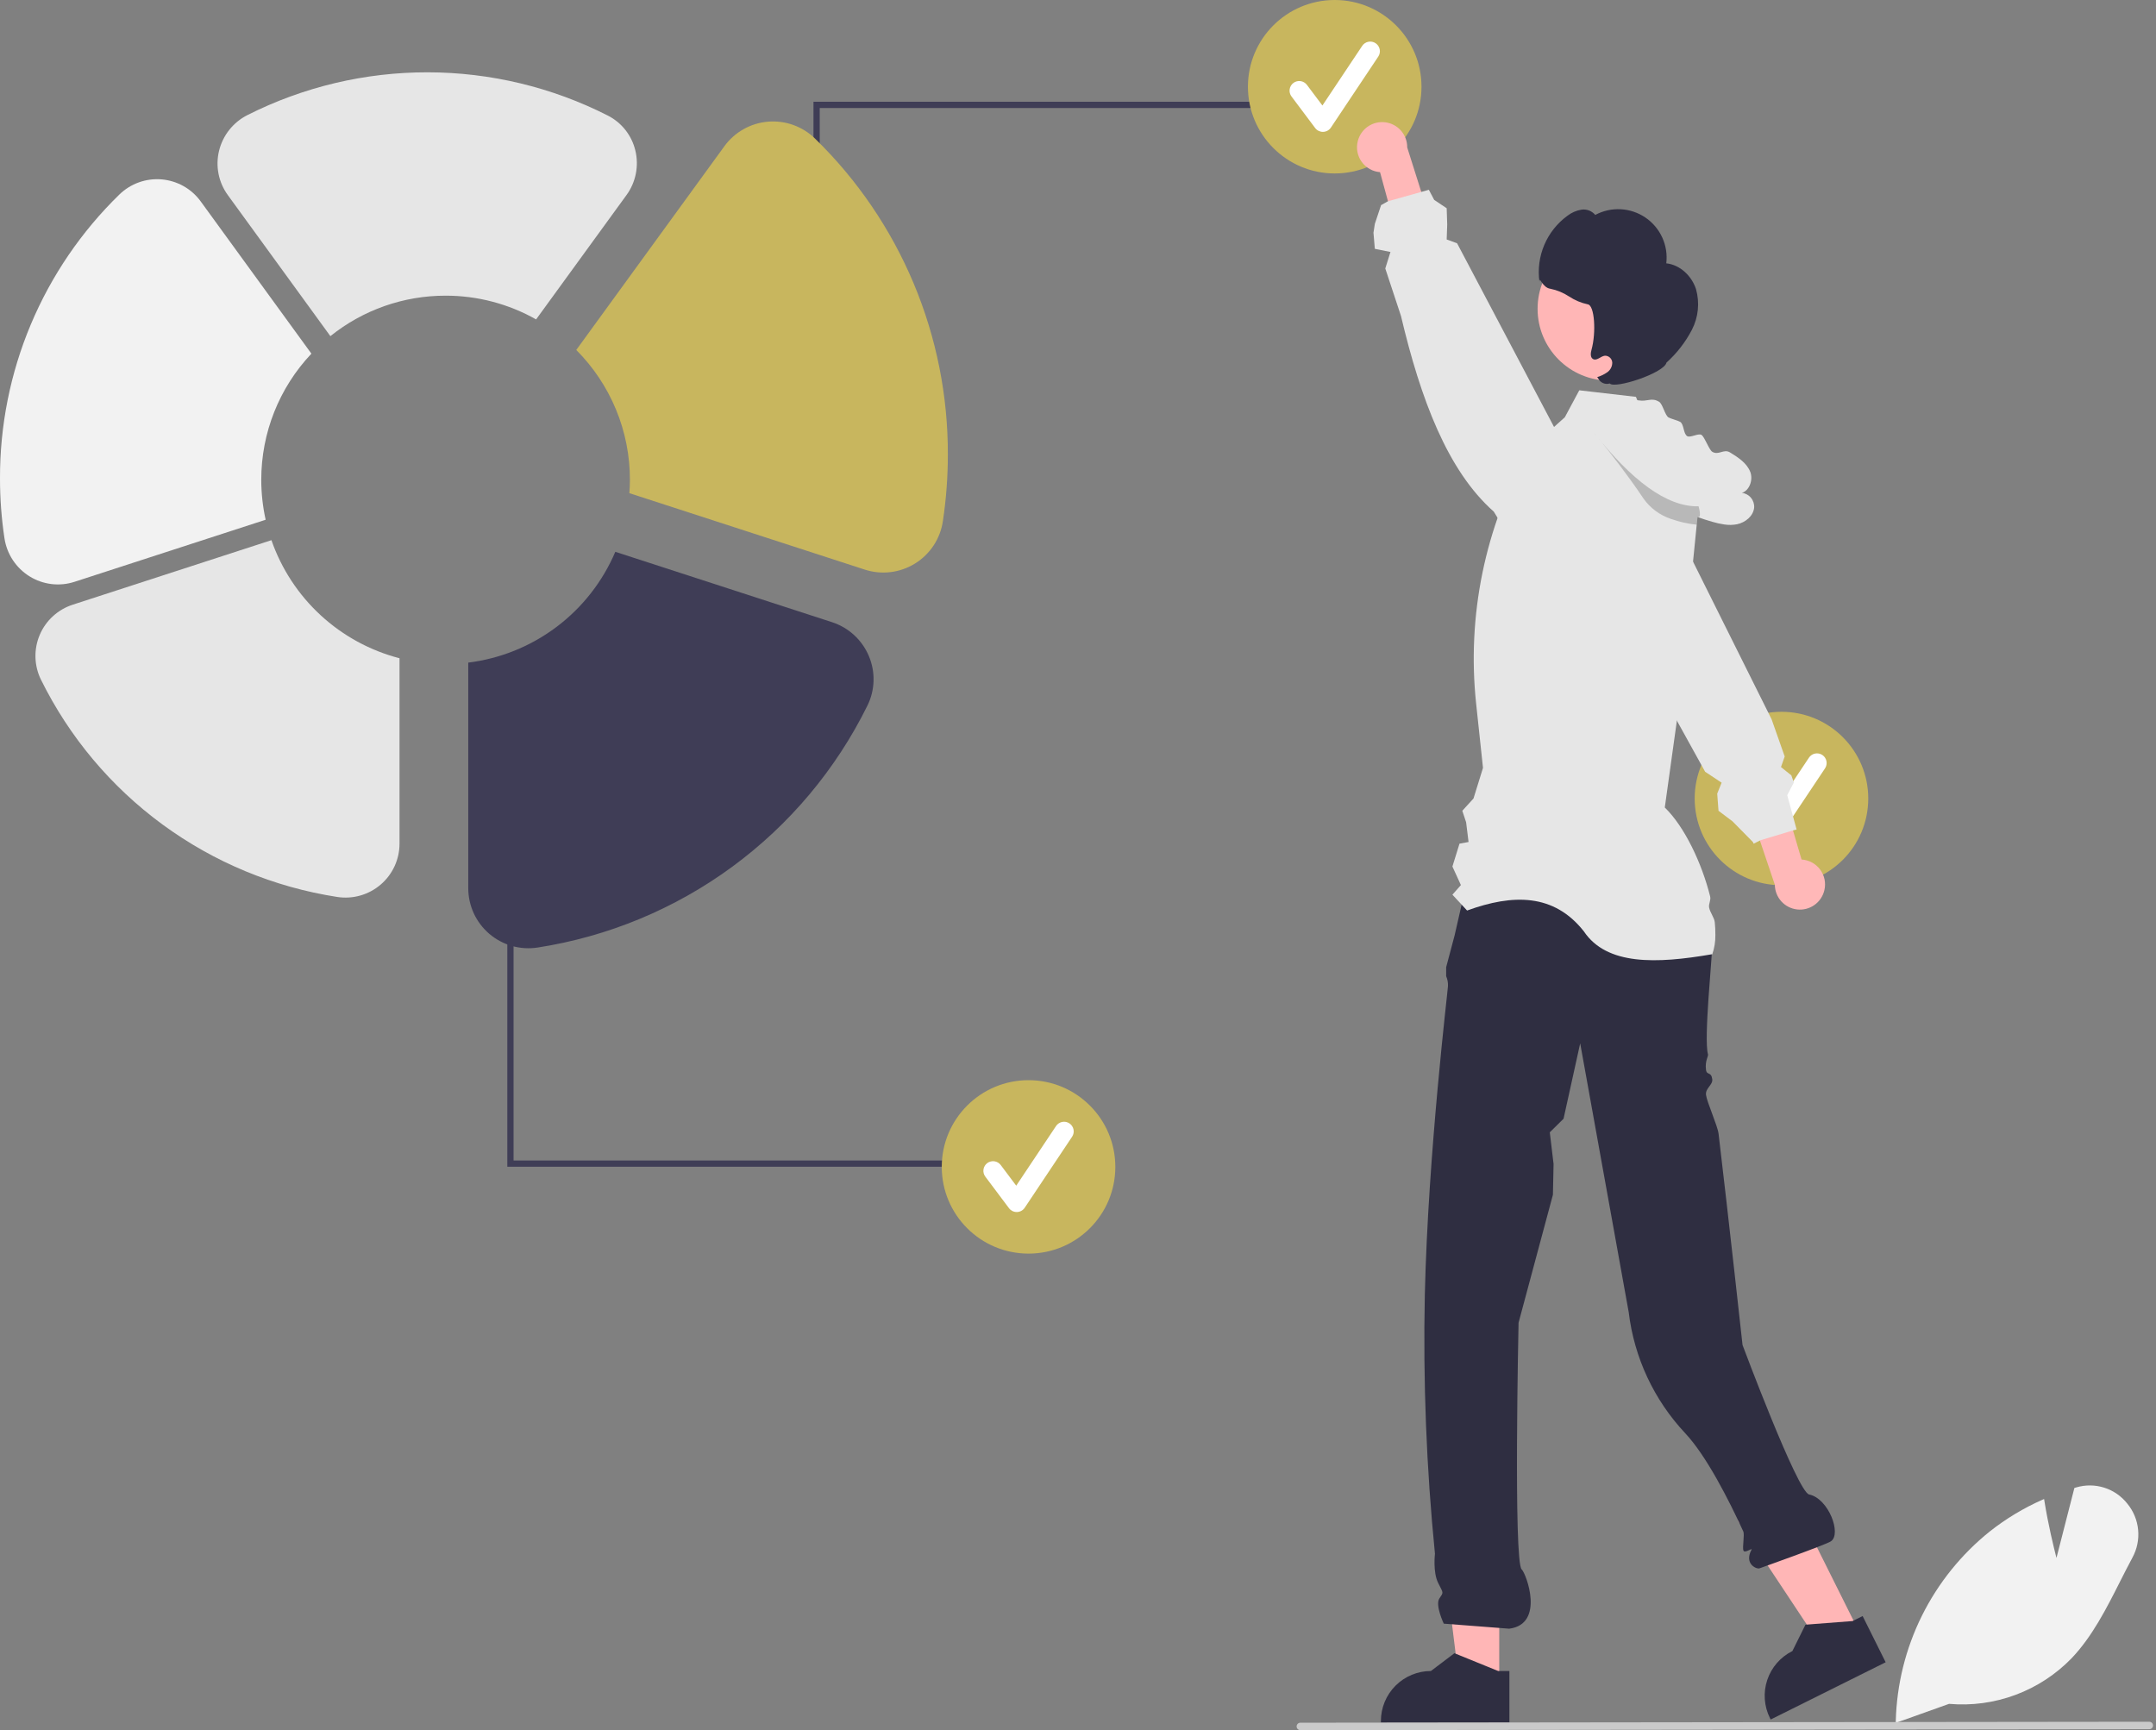 <svg width="162" height="130" viewBox="0 0 162 130" fill="none" xmlns="http://www.w3.org/2000/svg">
<rect x="0" y="0" width="162" height="130" fill="#808080" stroke="none"/>
<g clip-path="url(#clip0_268_1086)">
<path d="M112.652 126.534L109.658 126.533L108.233 114.992H112.653L112.652 126.534Z" fill="#FFB6B6"/>
<path d="M112.572 125.556L109.375 124.256L109.283 124.219L107.518 125.556C106.521 125.556 105.566 125.952 104.861 126.656C104.156 127.36 103.76 128.315 103.76 129.311V129.433H113.415V125.556H112.572Z" fill="#2F2E41"/>
<path d="M139.709 122.643L137.029 123.978L130.602 114.283L134.557 112.313L139.709 122.643Z" fill="#FFB6B6"/>
<path d="M139.957 121.427L139.272 121.767L139.201 121.803L135.765 122.068L135.661 122.075L134.678 124.057C134.236 124.277 133.842 124.582 133.518 124.954C133.194 125.326 132.947 125.758 132.791 126.226C132.634 126.694 132.571 127.188 132.606 127.68C132.641 128.171 132.772 128.652 132.992 129.093L133.046 129.201L141.687 124.899L139.957 121.427Z" fill="#2F2E41"/>
<path d="M110.621 64.497L127.134 65.075L127.249 64.907C127.249 64.907 128.657 68.192 128.657 71.006C128.657 71.942 128.006 78.063 128.337 79.222C128.378 79.365 128.095 79.718 128.188 80.389C128.248 80.824 128.581 80.49 128.657 81.093C128.712 81.526 128.126 81.765 128.188 82.266C128.255 82.813 129.06 84.585 129.133 85.194C129.905 91.674 130.933 101.062 130.933 101.062C130.933 101.062 135.061 112.111 135.934 112.291C137.4 112.592 138.39 115.255 137.577 115.809C137.191 116.073 132.191 117.847 132.191 117.847C131.917 117.897 131.057 117.466 131.605 116.448C131.705 116.26 131.104 116.738 131.005 116.513C130.898 116.274 131.107 115.324 130.985 115.06C129.893 112.68 128.215 109.383 126.626 107.69C124.277 105.188 122.789 102.002 122.38 98.597L118.734 78.394L117.484 84.059L116.45 85.081L116.734 87.461L116.685 89.772L114.103 99.389C114.103 99.389 113.716 117.35 114.338 117.92C114.674 118.229 116.104 122.034 113.399 122.377L108.483 121.998C108.483 121.998 107.821 120.604 108.152 120.108C108.483 119.611 108.464 119.747 108.06 118.934C107.656 118.122 107.821 116.746 107.821 116.746C107.177 110.278 106.923 103.777 107.06 97.278C107.307 86.605 108.8 74.343 108.8 74.093C108.813 73.837 108.765 73.582 108.663 73.348V72.675L109.297 70.288L110.621 64.497Z" fill="#2F2E41"/>
<path d="M133.858 66.515C137.46 66.515 140.379 63.597 140.379 59.998C140.379 56.399 137.46 53.482 133.858 53.482C130.257 53.482 127.337 56.399 127.337 59.998C127.337 63.597 130.257 66.515 133.858 66.515Z" fill="#C8B65E"/>
<path d="M132.968 63.39C132.856 63.39 132.745 63.364 132.644 63.313C132.543 63.263 132.456 63.19 132.388 63.1L130.609 60.73C130.552 60.654 130.51 60.567 130.487 60.475C130.463 60.382 130.458 60.286 130.471 60.192C130.485 60.098 130.517 60.007 130.565 59.925C130.614 59.843 130.678 59.772 130.754 59.715C130.83 59.658 130.917 59.616 131.009 59.593C131.102 59.569 131.198 59.564 131.292 59.577C131.386 59.591 131.477 59.623 131.559 59.671C131.641 59.72 131.712 59.784 131.77 59.86L132.934 61.41L135.923 56.93C135.976 56.85 136.044 56.782 136.123 56.729C136.202 56.676 136.291 56.639 136.384 56.621C136.478 56.602 136.574 56.602 136.668 56.62C136.761 56.639 136.85 56.675 136.929 56.728C137.009 56.781 137.077 56.849 137.13 56.928C137.183 57.007 137.22 57.096 137.238 57.19C137.257 57.283 137.257 57.379 137.238 57.472C137.22 57.566 137.183 57.655 137.13 57.734L133.572 63.067C133.508 63.164 133.421 63.243 133.319 63.3C133.218 63.356 133.104 63.387 132.988 63.39C132.982 63.39 132.975 63.39 132.968 63.39Z" fill="white"/>
<path d="M137.082 66.887C137.146 66.621 137.15 66.344 137.095 66.076C137.039 65.807 136.926 65.554 136.762 65.334C136.599 65.115 136.389 64.933 136.147 64.803C135.906 64.674 135.639 64.598 135.366 64.582L132.024 53.206L129.764 55.827L133.36 66.479C133.364 66.94 133.537 67.384 133.847 67.726C134.156 68.068 134.581 68.285 135.039 68.335C135.498 68.385 135.96 68.266 136.336 67.999C136.712 67.732 136.978 67.337 137.082 66.887Z" fill="#FFB8B8"/>
<path d="M134.725 61.337L134.291 59.747L134.789 58.797L134.751 58.687L134.601 58.26L133.821 57.636L134.101 56.841L133.115 54.042L132.873 53.557L127.213 42.201L125.857 39.478L125.542 38.985L124.563 37.451L123.225 35.356C123.012 35.021 122.735 34.732 122.409 34.505C122.084 34.279 121.716 34.119 121.328 34.036C121.203 34.008 121.076 33.989 120.948 33.977L120.856 33.97C120.628 33.957 120.399 33.971 120.173 34.01H120.169C119.771 34.079 119.393 34.229 119.056 34.451C118.791 34.622 118.555 34.834 118.356 35.079C117.899 35.646 117.662 36.358 117.687 37.085L117.73 38.23L117.772 39.271L119.758 42.86L119.887 43.095L119.889 43.102L126 54.15L127.842 57.481L128.122 57.988L129.361 58.809L129.03 59.634L129.127 60.92L130.181 61.715L131.709 63.265L131.77 63.392L132.239 63.155L132.284 63.132L132.39 63.101L133.843 62.663L134.725 62.398L134.753 62.388L134.995 62.327L134.725 61.337Z" fill="#E6E6E6"/>
<path d="M159.845 112.98C159.402 112.418 158.801 112.001 158.119 111.783C157.437 111.565 156.706 111.557 156.019 111.758L155.868 111.803L154.521 117.06C154.319 116.276 153.887 114.508 153.615 112.776L153.591 112.633L153.458 112.692C152.049 113.314 150.725 114.112 149.516 115.066C147.375 116.782 145.634 118.943 144.413 121.4C143.193 123.856 142.522 126.549 142.448 129.29L142.446 129.391L142.443 129.454L142.622 129.391L146.45 128.024C148.146 128.173 149.853 127.942 151.447 127.348C153.042 126.754 154.483 125.811 155.667 124.589C157.214 122.959 158.275 120.862 159.3 118.833C159.601 118.242 159.908 117.632 160.223 117.046C160.574 116.408 160.725 115.68 160.658 114.955C160.591 114.23 160.308 113.543 159.845 112.98Z" fill="#F2F2F2"/>
<path d="M61.593 25.718H61.124V7.646H95.082V8.116H61.593V25.718Z" fill="#3F3D56"/>
<path d="M100.289 13.033C103.89 13.033 106.81 10.115 106.81 6.516C106.81 2.917 103.89 0 100.289 0C96.687 0 93.768 2.917 93.768 6.516C93.768 10.115 96.687 13.033 100.289 13.033Z" fill="#C8B65E"/>
<path d="M99.4 9.908C99.287 9.908 99.176 9.881 99.076 9.831C98.975 9.781 98.887 9.708 98.82 9.618L97.041 7.247C96.983 7.171 96.942 7.084 96.918 6.992C96.895 6.9 96.889 6.804 96.903 6.71C96.916 6.616 96.948 6.525 96.997 6.443C97.045 6.361 97.109 6.29 97.186 6.232C97.262 6.175 97.349 6.134 97.441 6.11C97.533 6.087 97.629 6.081 97.724 6.095C97.818 6.108 97.909 6.14 97.99 6.189C98.073 6.237 98.144 6.301 98.201 6.377L99.365 7.928L102.355 3.447C102.407 3.368 102.475 3.3 102.554 3.247C102.634 3.194 102.722 3.157 102.816 3.138C102.909 3.119 103.006 3.119 103.099 3.138C103.193 3.156 103.282 3.193 103.361 3.246C103.44 3.299 103.508 3.367 103.561 3.446C103.614 3.525 103.651 3.614 103.67 3.707C103.689 3.8 103.689 3.897 103.67 3.99C103.651 4.083 103.615 4.172 103.562 4.252L100.004 9.585C99.939 9.681 99.853 9.761 99.751 9.817C99.65 9.873 99.536 9.904 99.42 9.907C99.413 9.908 99.407 9.908 99.4 9.908Z" fill="white"/>
<path d="M38.589 69.594H38.119V87.666H72.077V87.197H38.589V69.594Z" fill="#3F3D56"/>
<path d="M77.284 94.194C80.885 94.194 83.805 91.277 83.805 87.678C83.805 84.079 80.885 81.162 77.284 81.162C73.682 81.162 70.763 84.079 70.763 87.678C70.763 91.277 73.682 94.194 77.284 94.194Z" fill="#C8B65E"/>
<path d="M76.394 91.069C76.281 91.069 76.17 91.043 76.07 90.993C75.969 90.942 75.881 90.869 75.814 90.779L74.035 88.409C73.978 88.333 73.936 88.246 73.912 88.154C73.889 88.062 73.883 87.966 73.897 87.871C73.91 87.777 73.942 87.687 73.991 87.605C74.039 87.523 74.104 87.451 74.18 87.394C74.256 87.337 74.343 87.295 74.435 87.272C74.527 87.248 74.623 87.243 74.718 87.256C74.812 87.27 74.903 87.302 74.985 87.35C75.067 87.399 75.138 87.463 75.195 87.539L76.359 89.09L79.349 84.609C79.401 84.53 79.469 84.462 79.549 84.409C79.628 84.356 79.717 84.319 79.81 84.3C79.903 84.281 80 84.281 80.093 84.299C80.187 84.318 80.276 84.355 80.355 84.407C80.434 84.46 80.502 84.528 80.555 84.607C80.609 84.686 80.645 84.775 80.664 84.869C80.683 84.962 80.683 85.058 80.664 85.152C80.646 85.245 80.609 85.334 80.556 85.413L76.998 90.746C76.933 90.843 76.847 90.922 76.745 90.979C76.644 91.035 76.53 91.066 76.414 91.069C76.407 91.069 76.401 91.069 76.394 91.069Z" fill="white"/>
<path d="M128.891 70.258C128.898 70.752 128.819 71.244 128.657 71.71L128.621 71.703C124.452 72.424 120.733 72.542 119.012 69.984C116.768 67.128 113.68 67.161 110.236 68.415L109.828 67.974L109.133 67.225L109.771 66.503L109.133 65.109L109.666 63.39L110.346 63.266L110.163 61.786L109.877 60.92L110.717 59.998L111.431 57.697L110.917 52.881C110.213 46.28 111.576 39.624 114.818 33.829L116.769 32.08L117.579 31.352L118.666 29.326L119.814 29.459L122.922 29.818L123.027 30.072L123.79 31.911L127.809 36.224L127.628 38.045L127.549 38.847L127.49 39.424L127.213 42.201L126.084 53.547L125.999 54.15L125.091 60.674C126.567 62.1 127.873 64.847 128.499 67.357C128.57 67.636 128.37 67.92 128.422 68.192C128.495 68.576 128.812 68.942 128.847 69.301C128.88 69.619 128.894 69.939 128.891 70.258Z" fill="#E6E6E6"/>
<path d="M120.931 28.599C123.913 28.599 126.33 26.184 126.33 23.205C126.33 20.226 123.913 17.811 120.931 17.811C117.95 17.811 115.533 20.226 115.533 23.205C115.533 26.184 117.95 28.599 120.931 28.599Z" fill="#FFB6B6"/>
<path d="M127.439 21.733C127.12 20.738 126.243 19.896 125.203 19.786C125.282 19.125 125.178 18.455 124.902 17.849C124.626 17.243 124.189 16.724 123.639 16.349C123.088 15.974 122.445 15.757 121.78 15.722C121.115 15.687 120.452 15.835 119.865 16.149C119.741 16 119.579 15.884 119.397 15.815C119.215 15.746 119.018 15.725 118.825 15.754C118.44 15.818 118.077 15.977 117.769 16.217C117.004 16.776 116.405 17.532 116.036 18.404C115.667 19.276 115.541 20.231 115.673 21.169C115.67 20.693 115.881 21.614 116.486 21.695C116.99 21.796 117.469 21.994 117.898 22.277C118.327 22.56 118.805 22.761 119.308 22.868C119.815 22.942 119.946 24.974 119.584 26.283C119.515 26.531 119.48 26.864 119.709 26.982C119.991 27.128 120.276 26.762 120.591 26.726C120.732 26.724 120.869 26.776 120.972 26.873C121.076 26.97 121.137 27.102 121.144 27.244C121.145 27.385 121.111 27.525 121.047 27.651C120.982 27.777 120.888 27.886 120.773 27.968C120.541 28.131 120.285 28.255 120.013 28.336L120.104 28.465C120.184 28.613 120.312 28.728 120.468 28.791C120.623 28.855 120.796 28.862 120.956 28.812C121.317 29.247 125.037 28.039 125.218 27.245C125.998 26.543 126.645 25.708 127.129 24.779C127.613 23.839 127.724 22.751 127.439 21.733Z" fill="#2F2E41"/>
<path d="M131.804 38.162C131.729 38.791 131.14 39.26 130.52 39.391C130.205 39.452 129.882 39.457 129.565 39.408C129.255 39.362 128.949 39.294 128.649 39.204C128.278 39.098 127.911 38.979 127.548 38.847C126.511 38.477 125.511 38.01 124.562 37.451C123.845 37.033 123.158 36.564 122.506 36.049C122.168 35.781 121.84 35.502 121.522 35.211L121.919 35.399C121.565 34.923 121.21 34.447 120.856 33.97C120.513 33.511 120.171 33.051 119.83 32.591C119.809 32.563 119.792 32.544 119.785 32.535V32.532C119.628 32.324 119.473 32.115 119.318 31.906C118.851 31.28 118.391 30.36 118.929 29.795C119.043 29.685 119.182 29.604 119.335 29.557C119.487 29.511 119.648 29.502 119.804 29.53C119.973 29.552 120.136 29.604 120.285 29.685C120.696 29.95 121.044 30.302 121.307 30.715C121.673 30.182 122.384 29.985 123.027 30.072C123.062 30.074 123.095 30.079 123.128 30.084C123.797 30.198 124.086 29.837 124.666 30.191C124.936 30.356 125.1 31.2 125.37 31.364C125.523 31.458 126.088 31.599 126.243 31.695C126.548 31.883 126.471 32.584 126.778 32.772C127.006 32.91 127.616 32.537 127.844 32.675C128.084 32.823 128.417 33.799 128.656 33.944C129.133 34.238 129.516 33.703 129.992 33.994C130.605 34.371 131.257 34.791 131.516 35.462C131.743 36.053 131.45 36.863 130.884 37.032C131.154 37.064 131.402 37.2 131.573 37.411C131.745 37.622 131.828 37.891 131.804 38.162Z" fill="#E6E6E6"/>
<path opacity="0.2" d="M127.548 38.847L127.49 39.424C126.824 39.36 126.17 39.212 125.541 38.985C124.714 38.708 123.996 38.174 123.492 37.463C123.173 36.984 122.839 36.508 122.506 36.048C121.952 35.279 121.403 34.561 120.947 33.977C120.391 33.271 119.973 32.76 119.83 32.591C119.809 32.562 119.792 32.544 119.785 32.534L119.778 32.527L119.785 32.532C122.575 36.06 125.209 38.094 127.628 38.044C127.628 38.044 127.912 38.978 127.548 38.847Z" fill="black"/>
<path d="M102.024 10.598C101.955 10.863 101.945 11.14 101.995 11.409C102.045 11.679 102.154 11.934 102.313 12.157C102.473 12.38 102.679 12.565 102.918 12.7C103.156 12.834 103.422 12.915 103.695 12.936L106.816 24.375L109.127 21.797L105.737 11.078C105.742 10.617 105.577 10.17 105.275 9.822C104.972 9.474 104.552 9.249 104.094 9.19C103.636 9.131 103.173 9.241 102.791 9.501C102.41 9.76 102.137 10.151 102.024 10.598Z" fill="#FFB8B8"/>
<path d="M120.344 39.849L120.323 38.807L118.356 35.08L118.283 34.944L118.278 34.937L116.769 32.08L109.485 18.281L108.703 17.994L108.742 16.873L108.703 15.648L107.763 15.018L107.363 14.259L106.795 14.421H106.792L106.776 14.426L104.292 15.123H104.29L103.773 15.413L103.304 16.821L103.201 17.487L103.304 18.697L104.478 18.932L104.089 20.173L105.269 23.743C106.745 29.983 108.762 35.368 112.243 38.444L112.529 38.913L114.795 42.617C115.104 43.123 115.556 43.527 116.095 43.777C116.633 44.027 117.234 44.112 117.821 44.022H117.823C118.221 43.96 118.603 43.818 118.945 43.604C119.26 43.41 119.536 43.157 119.757 42.861C120.162 42.324 120.376 41.667 120.365 40.996L120.344 39.849Z" fill="#E6E6E6"/>
<path d="M161.498 129.928L97.706 130C97.632 130 97.561 129.97 97.509 129.918C97.456 129.866 97.427 129.795 97.427 129.721C97.427 129.646 97.456 129.575 97.509 129.523C97.561 129.471 97.632 129.441 97.706 129.441L161.498 129.369C161.572 129.369 161.644 129.399 161.696 129.451C161.748 129.503 161.778 129.574 161.778 129.648C161.778 129.723 161.748 129.794 161.696 129.846C161.644 129.898 161.572 129.928 161.498 129.928Z" fill="#CACACA"/>
<path d="M19.631 36.056C19.628 32.529 20.976 29.136 23.399 26.573L15.083 15.136C14.741 14.665 14.301 14.273 13.794 13.987C13.286 13.701 12.723 13.528 12.142 13.479C11.562 13.43 10.977 13.507 10.429 13.704C9.881 13.901 9.381 14.213 8.965 14.621C6.117 17.395 3.855 20.714 2.315 24.379C0.775 28.044 -0.012 31.981 0 35.956C0 37.457 0.112 38.956 0.335 40.441C0.423 41.028 0.637 41.588 0.964 42.084C1.291 42.579 1.721 42.998 2.227 43.31C2.726 43.619 3.287 43.815 3.87 43.885C4.453 43.955 5.044 43.897 5.603 43.715L19.961 39.053C19.743 38.069 19.632 37.064 19.631 36.056Z" fill="#F2F2F2"/>
<path d="M20.395 40.587L5.468 45.434C4.916 45.612 4.408 45.907 3.98 46.299C3.551 46.69 3.212 47.169 2.985 47.703C2.758 48.237 2.649 48.814 2.665 49.394C2.68 49.974 2.82 50.544 3.076 51.065C5.201 55.374 8.335 59.108 12.211 61.951C16.087 64.794 20.592 66.662 25.344 67.396C25.922 67.485 26.514 67.448 27.076 67.287C27.64 67.126 28.161 66.846 28.605 66.465C29.049 66.084 29.405 65.613 29.649 65.082C29.893 64.552 30.019 63.974 30.019 63.391V49.459C27.808 48.886 25.773 47.776 24.094 46.228C22.415 44.681 21.145 42.743 20.395 40.587Z" fill="#E6E6E6"/>
<path d="M65.285 49.292C65.033 48.694 64.655 48.157 64.177 47.718C63.699 47.279 63.132 46.948 62.514 46.748L46.234 41.462C45.283 43.695 43.763 45.64 41.823 47.101C39.884 48.562 37.595 49.489 35.185 49.787V66.737C35.185 67.388 35.326 68.031 35.598 68.622C35.87 69.213 36.267 69.738 36.761 70.162C37.256 70.585 37.836 70.897 38.462 71.076C39.088 71.254 39.745 71.295 40.389 71.197C45.678 70.379 50.693 68.3 55.008 65.135C59.323 61.971 62.811 57.814 65.178 53.016C65.462 52.44 65.619 51.809 65.638 51.166C65.656 50.523 65.536 49.884 65.285 49.292Z" fill="#3F3D56"/>
<path d="M61.241 10.413C60.778 9.96 60.222 9.612 59.611 9.392C59.001 9.173 58.351 9.087 57.704 9.142C57.058 9.196 56.431 9.389 55.866 9.708C55.301 10.026 54.811 10.462 54.43 10.987L43.3 26.295C44.58 27.578 45.595 29.1 46.287 30.775C46.979 32.449 47.334 34.244 47.331 36.055C47.331 36.392 47.315 36.725 47.291 37.056L64.984 42.801C65.61 43.003 66.272 43.066 66.924 42.986C67.577 42.906 68.204 42.684 68.762 42.337C69.32 41.99 69.796 41.526 70.156 40.977C70.516 40.427 70.752 39.806 70.848 39.156C71.096 37.503 71.221 35.835 71.221 34.163C71.234 29.738 70.358 25.356 68.644 21.276C66.929 17.196 64.412 13.502 61.241 10.413Z" fill="#C8B65E"/>
<path d="M33.482 22.216C35.865 22.213 38.208 22.828 40.282 24L47.075 14.656C47.422 14.181 47.66 13.635 47.775 13.058C47.89 12.481 47.878 11.886 47.741 11.314C47.608 10.753 47.354 10.227 46.998 9.773C46.642 9.32 46.191 8.949 45.677 8.686C41.483 6.554 36.845 5.44 32.139 5.433C27.434 5.426 22.793 6.527 18.593 8.646C18.063 8.914 17.598 9.292 17.229 9.757C16.86 10.222 16.597 10.761 16.458 11.337C16.32 11.905 16.308 12.496 16.422 13.07C16.536 13.643 16.773 14.184 17.117 14.657L24.824 25.257C27.278 23.285 30.333 22.212 33.482 22.216Z" fill="#E6E6E6"/>
</g>
<defs>
<clipPath id="clip0_268_1086">
<rect width="161.778" height="130" fill="white"/>
</clipPath>
</defs>
</svg>
